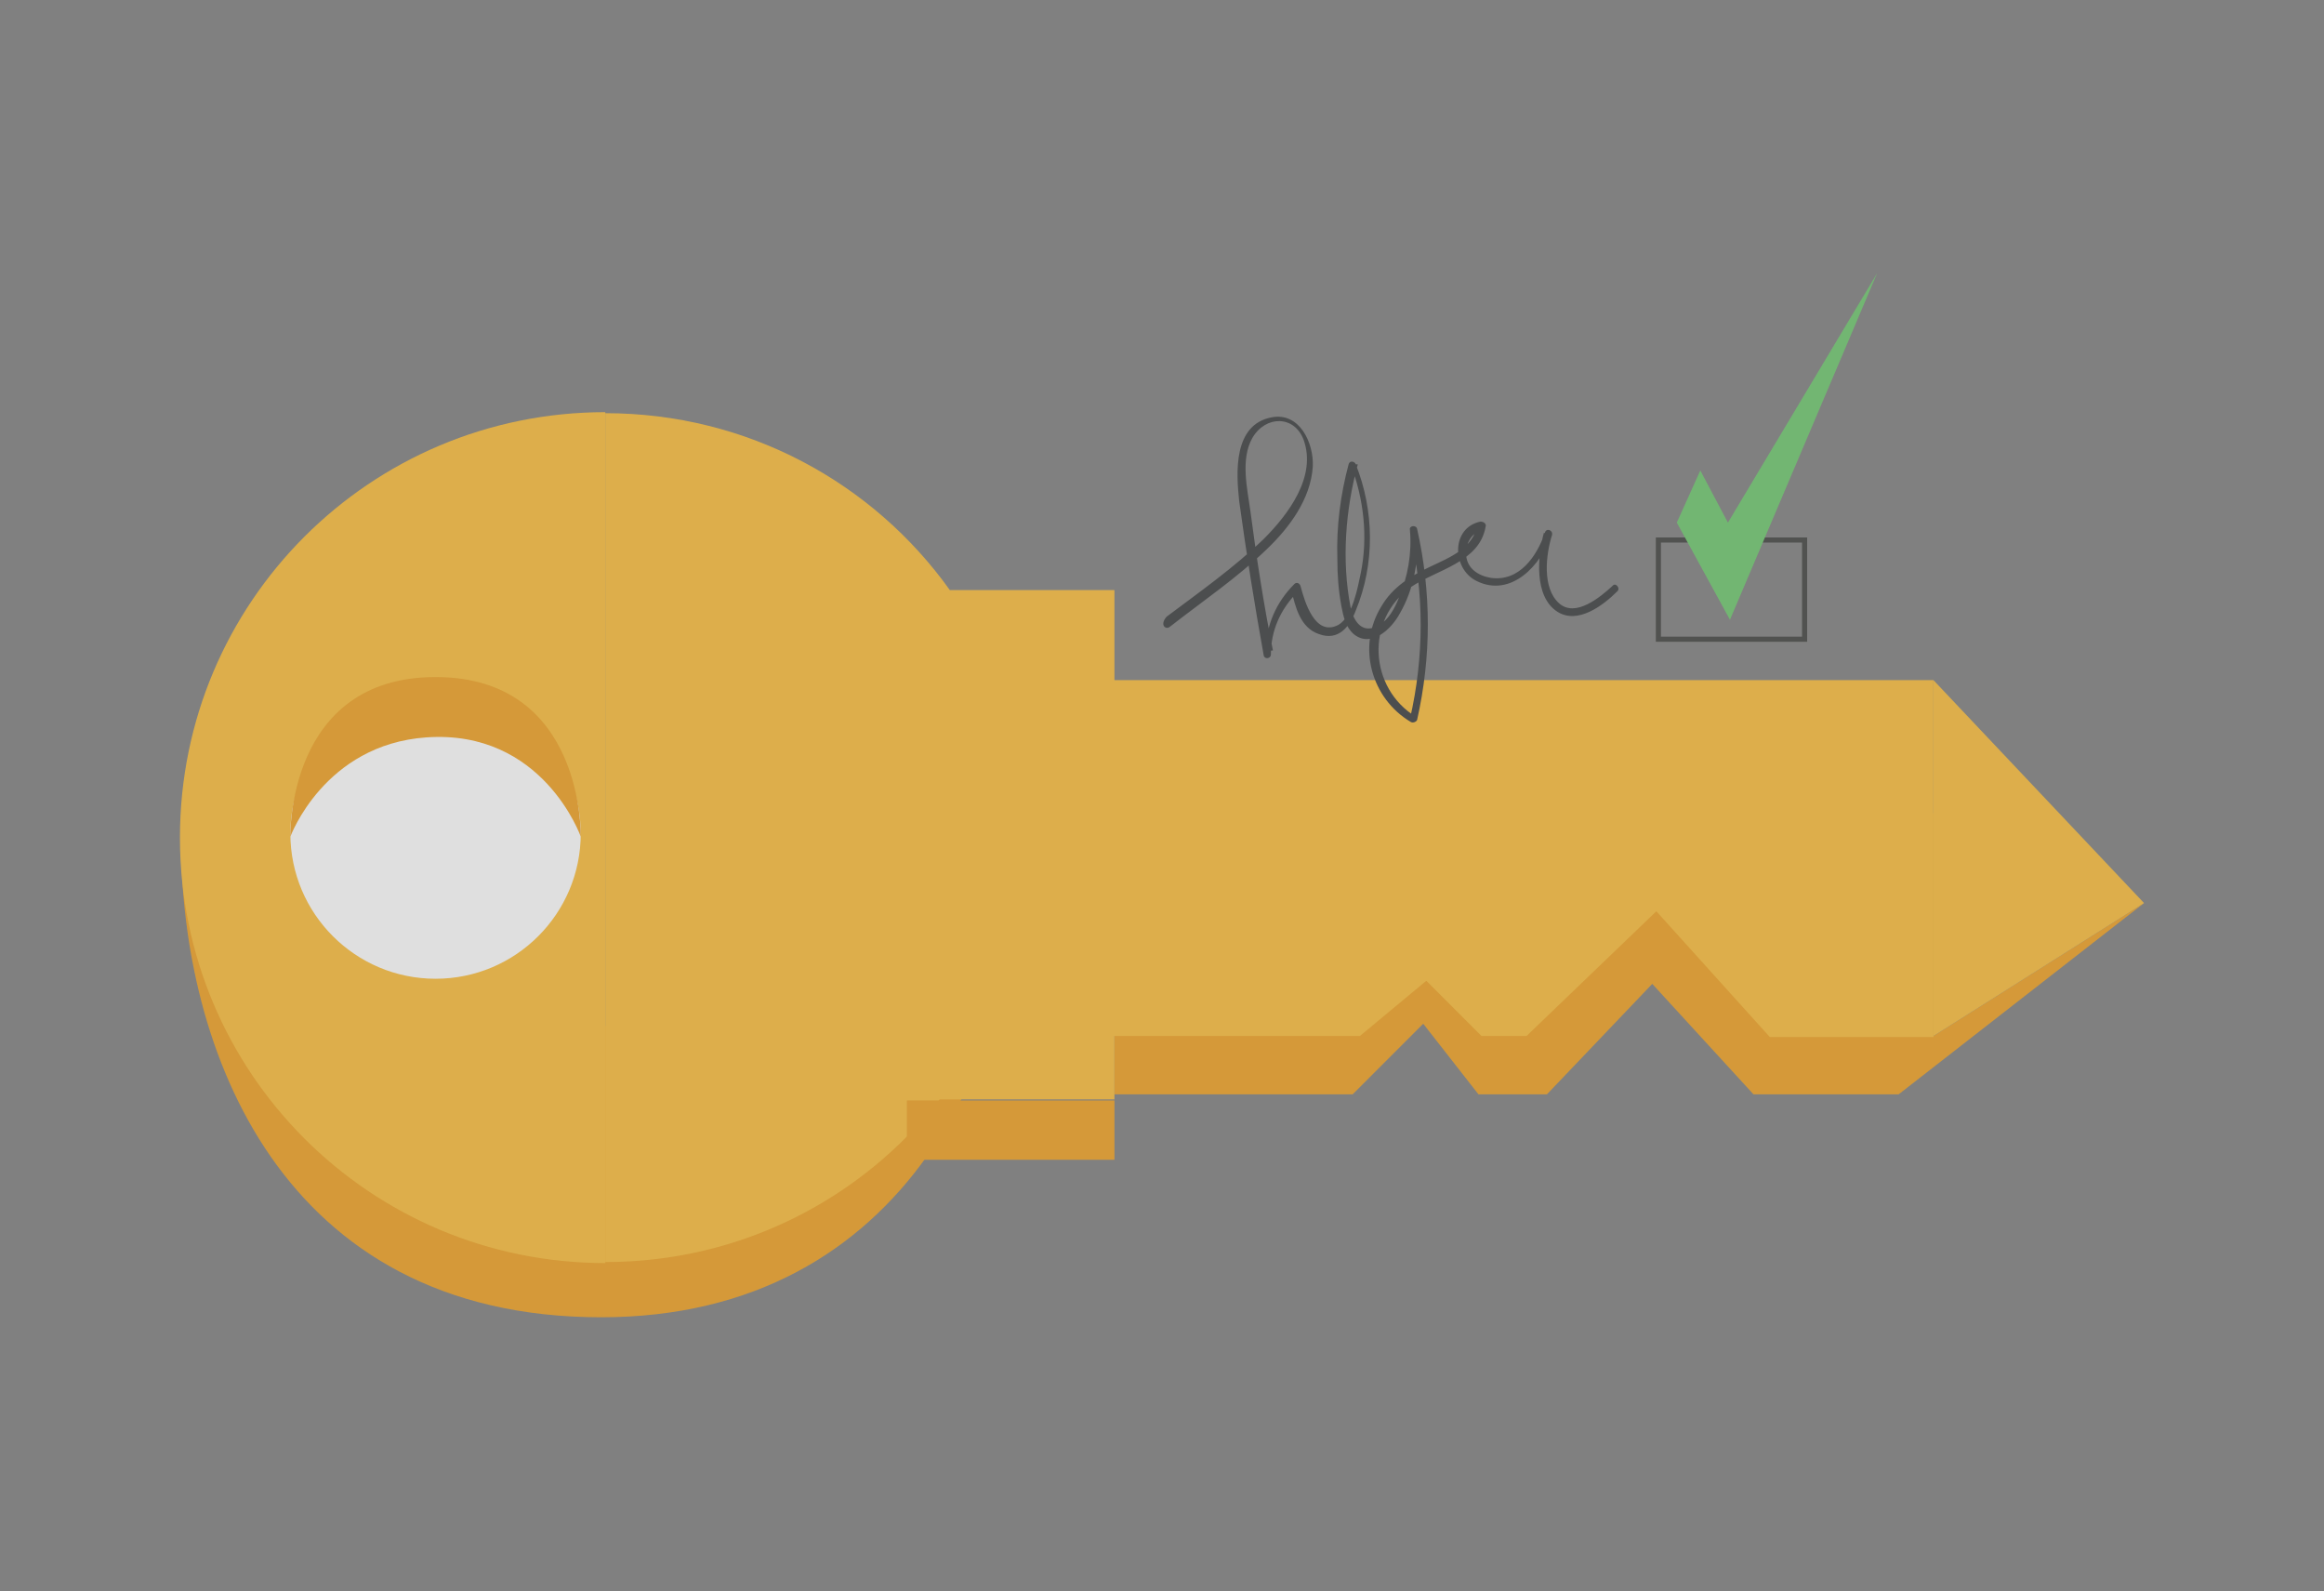 <?xml version="1.0" encoding="utf-8"?>
<!-- Generator: Adobe Illustrator 24.0.3, SVG Export Plug-In . SVG Version: 6.00 Build 0)  -->
<svg version="1.1" id="Layer_1" xmlns="http://www.w3.org/2000/svg" xmlns:xlink="http://www.w3.org/1999/xlink" x="0px" y="0px"
	 viewBox="0 0 227.3 155.6" style="enable-background:new 0 0 227.3 155.6;" xml:space="preserve">
<rect x="0" y="0" width="227.3" height="155.6" fill="#808080" stroke="none"/>
<style type="text/css">
	.st0{fill:none;stroke:#090A0A;stroke-width:4;stroke-miterlimit:10;}
	.st1{fill:none;stroke:url(#SVGID_1_);stroke-width:8;stroke-miterlimit:10;}
	.st2{fill:url(#SVGID_2_);}
	.st3{fill:#D3D3D0;}
	.st4{fill:#FFFFFF;}
	.st5{opacity:0.75;}
	.st6{fill:#F1A221;}
	.st7{fill:#FCBE3A;}
	.st8{fill:none;stroke:#505250;stroke-width:2;stroke-miterlimit:10;}
	.st9{fill:#73B772;}
	.st10{fill:none;stroke:#F1DB95;stroke-width:3;stroke-miterlimit:10;}
	.st11{opacity:0.3;}
	.st12{fill:url(#SVGID_3_);stroke:#A7ACB0;stroke-miterlimit:10;}
	.st13{fill:url(#SVGID_4_);stroke:#CDAB2C;stroke-miterlimit:10;}
	.st14{fill:url(#SVGID_5_);stroke:#4C4E4F;stroke-miterlimit:10;}
	.st15{fill:url(#SVGID_6_);stroke:#4C4E4F;stroke-miterlimit:10;}
	.st16{fill:#4C4E4F;}
	.st17{fill:none;stroke:#515250;stroke-width:0.5;stroke-miterlimit:10;}
	.st18{fill:#72B672;}
</style>
<g>
	<path class="st0" d="M358.1,45.9"/>
	<linearGradient id="SVGID_1_" gradientUnits="userSpaceOnUse" x1="381.436" y1="52.342" x2="455.818" y2="52.342">
		<stop  offset="0" style="stop-color:#FAC853"/>
		<stop  offset="0.474" style="stop-color:#FFEDDF"/>
		<stop  offset="1" style="stop-color:#F6BE1E"/>
	</linearGradient>
	<path class="st1" d="M451.8,83h-66.4V54.8c0-18.3,14.9-33.2,33.2-33.2h0c18.3,0,33.2,14.9,33.2,33.2V83z"/>
	<linearGradient id="SVGID_2_" gradientUnits="userSpaceOnUse" x1="359.521" y1="114.341" x2="477.733" y2="114.341">
		<stop  offset="0" style="stop-color:#FAC853"/>
		<stop  offset="0.474" style="stop-color:#FFEDDF"/>
		<stop  offset="1" style="stop-color:#F6BE1E"/>
	</linearGradient>
	<path class="st2" d="M454.7,158h-72.1c-12.7,0-23-10.3-23-23V93.7c0-12.7,10.3-23,23-23h72.1c12.7,0,23,10.3,23,23V135
		C477.7,147.7,467.4,158,454.7,158z"/>
	<g>
		<path class="st3" d="M428.9,110.6C428.9,110.6,428.9,110.6,428.9,110.6c-4.8,3.7-9.9,3.9-13.8,2c-6.4-3-9.6-11.6-3.6-19.4
			C424.2,83.5,438.6,97.9,428.9,110.6z"/>
		<polygon class="st3" points="420.4,91.1 411.1,138.2 428.9,138.2 		"/>
	</g>
	<g>
		<path class="st4" d="M425.7,111.1C425.7,111.1,425.7,111.1,425.7,111.1c-4.8,3.7-9.9,3.9-13.8,2c-6.4-3-9.6-11.6-3.6-19.4
			C421.1,84,435.4,98.4,425.7,111.1z"/>
		<polygon class="st4" points="417.2,91.6 407.9,138.7 425.7,138.7 		"/>
	</g>
</g>
<g class="st5">
	<path class="st6" d="M316.1,300.6c-31.6,0-41.4-26.5-41.4-47c0-1.2,51.4,23.6,51.5,22.4"/>
	<path class="st6" d="M323.4,264.9c0.1,1.3,34.1-12.6,34.1-11.4c0,20.6-11.1,47-41.4,47"/>
	<polyline class="st6" points="467.9,259.8 443.8,278.6 429.5,278.6 419.5,267.8 409.2,278.6 402.4,278.6 397,271.7 390.1,278.6 
		366.7,278.6 366.7,250.9 447.2,250.9 447.2,272.9 467.9,259.8 	"/>
	<path class="st7" d="M316.5,211.6c14,0,26.3,6.8,33.9,17.4h16.2v8.8h80.6v35.1h-16.1L420,260.6l-12.8,12.3h-4.5l-5.4-5.4l-6.5,5.4
		h-24.1v6.3h-17.2c-7.7,9.8-19.6,16-32.9,16"/>
	<path class="st7" d="M316.5,295.2c-23.1,0-41.8-18.7-41.8-41.8c0-23.1,18.7-41.8,41.8-41.8"/>
	<rect x="346.2" y="279.3" class="st6" width="20.4" height="5.8"/>
	<polyline class="st7" points="467.9,259.8 447.2,272.9 447.2,237.8 467.9,259.8 	"/>
	<circle class="st4" cx="299.9" cy="252.9" r="14.3"/>
	<path class="st6" d="M314.2,253.2c0,0-3.7-10.5-15.2-9.7c-10.1,0.7-13.4,9.7-13.4,9.7s-0.4-15.6,14.3-15.6
		C314.6,237.6,314.2,253.2,314.2,253.2z"/>
</g>
<g>
	<rect x="396.4" y="-71.5" class="st8" width="21.9" height="20.4"/>
	<polygon class="st9" points="398.2,-71.4 402.2,-80 406.8,-71.4 431.5,-112.8 407.1,-55.2 	"/>
	<line class="st10" x1="225.8" y1="-45.3" x2="447.8" y2="-45.3"/>
	<g class="st11">
		<path class="st6" d="M254.9-91.4c-18.8,0-24.7-15.8-24.7-28.1c0-0.7,30.6,14,30.7,13.3"/>
		<path class="st6" d="M259.3-112.7c0.1,0.7,20.3-7.5,20.3-6.8c0,12.3-6.6,28.1-24.7,28.1"/>
		<polyline class="st6" points="345.5,-115.7 331.1,-104.5 322.6,-104.5 316.6,-111 310.5,-104.5 306.4,-104.5 303.2,-108.6 
			299,-104.5 285.1,-104.5 285.1,-121 333.2,-121 333.2,-107.9 345.5,-115.7 		"/>
		<path class="st7" d="M255.2-144.4c8.3,0,15.7,4.1,20.2,10.4h9.7v5.3h48.1v20.9h-9.6l-6.7-7.3l-7.6,7.3h-2.7l-3.2-3.2l-3.9,3.2
			h-14.4v3.7h-10.3c-4.6,5.8-11.7,9.6-19.6,9.6"/>
		<path class="st7" d="M255.2-94.6c-13.8,0-24.9-11.2-24.9-24.9c0-13.8,11.2-24.9,24.9-24.9"/>
		<rect x="272.9" y="-104.1" class="st6" width="12.2" height="3.5"/>
		<polyline class="st7" points="345.5,-115.7 333.2,-107.9 333.2,-128.8 345.5,-115.7 		"/>
		<circle class="st4" cx="245.3" cy="-119.8" r="8.5"/>
		<path class="st6" d="M253.8-119.6c0,0-2.2-6.3-9.1-5.8c-6,0.4-8,5.8-8,5.8s-0.3-9.3,8.5-9.3C254-128.9,253.8-119.6,253.8-119.6z"
			/>
	</g>
	<g>
		<g>
			<linearGradient id="SVGID_3_" gradientUnits="userSpaceOnUse" x1="346.697" y1="-73.636" x2="359.541" y2="-60.791">
				<stop  offset="2.144410e-02" style="stop-color:#FCF7EE"/>
				<stop  offset="0.11" style="stop-color:#DCD8D2"/>
				<stop  offset="0.233" style="stop-color:#BDBAB7"/>
				<stop  offset="0.351" style="stop-color:#A7A6A4"/>
				<stop  offset="0.458" style="stop-color:#9B9A9A"/>
				<stop  offset="0.545" style="stop-color:#979797"/>
				<stop  offset="0.629" style="stop-color:#9B9B9B"/>
				<stop  offset="0.72" style="stop-color:#A8A8A8"/>
				<stop  offset="0.815" style="stop-color:#BEBEBE"/>
				<stop  offset="0.911" style="stop-color:#DCDCDC"/>
				<stop  offset="1" style="stop-color:#FFFFFF"/>
			</linearGradient>
			<path class="st12" d="M352.1-76.8c-1.2,2.5-3.6,7.9-4.5,11c-0.8,2.7-2.6,13.2-2.6,13.2s13.4-8.3,16.2-10.3
				c3.8-2.6,9.2-9.5,9.2-9.5l-1.4-1.8l-13.1-8.6C355.8-82.8,352.8-78.5,352.1-76.8z"/>
			<linearGradient id="SVGID_4_" gradientUnits="userSpaceOnUse" x1="357.955" y1="-87.105" x2="371.555" y2="-73.504">
				<stop  offset="2.144410e-02" style="stop-color:#FCF7EE"/>
				<stop  offset="9.715766e-02" style="stop-color:#F0DFB8"/>
				<stop  offset="0.173" style="stop-color:#E8CD8D"/>
				<stop  offset="0.247" style="stop-color:#E0BF6B"/>
				<stop  offset="0.317" style="stop-color:#DBB44D"/>
				<stop  offset="0.384" style="stop-color:#D7AD38"/>
				<stop  offset="0.444" style="stop-color:#D5A92D"/>
				<stop  offset="0.494" style="stop-color:#D4A72A"/>
				<stop  offset="0.557" style="stop-color:#D5A92E"/>
				<stop  offset="0.627" style="stop-color:#D8AE3B"/>
				<stop  offset="0.699" style="stop-color:#DCB751"/>
				<stop  offset="0.772" style="stop-color:#E2C470"/>
				<stop  offset="0.847" style="stop-color:#EAD497"/>
				<stop  offset="0.923" style="stop-color:#F4E8C7"/>
				<stop  offset="1" style="stop-color:#FFFFFF"/>
			</linearGradient>
			<polygon class="st13" points="367.3,-96.5 379.2,-87 370.4,-72.3 355.7,-68.2 355.7,-82.4 			"/>
		</g>
		<linearGradient id="SVGID_5_" gradientUnits="userSpaceOnUse" x1="380.231" y1="-128.861" x2="403.86" y2="-109.034">
			<stop  offset="0" style="stop-color:#252525"/>
			<stop  offset="0.485" style="stop-color:#9A9797"/>
			<stop  offset="1" style="stop-color:#090909"/>
		</linearGradient>
		<path class="st14" d="M362.9-100.1l20.1,16c0,0,5.6-14.4,12.8-23c6.6-7.9,16.1-12.6,16.1-12.6l11.7-16.1l-23.8-16.4l-10.6,14.9
			c0,0-0.7,9.6-8.8,20.3C373.6-107.8,362.9-100.1,362.9-100.1z"/>
		<linearGradient id="SVGID_6_" gradientUnits="userSpaceOnUse" x1="407.516" y1="-167.573" x2="435.673" y2="-143.947">
			<stop  offset="0" style="stop-color:#252525"/>
			<stop  offset="0.485" style="stop-color:#9A9797"/>
			<stop  offset="1" style="stop-color:#090909"/>
		</linearGradient>
		<polyline class="st15" points="431.6,-172.9 412,-172.9 396.4,-151.3 424.5,-131.4 431.6,-139.1 		"/>
	</g>
	<g>
		<g>
			<path class="st16" d="M284.4-50.6c4-3.1,8.1-6,11.8-9.5c2.8-2.7,5.5-6.2,5.8-10.2c0.2-3-1.7-7-5.3-6c-4.8,1.3-4,7.4-3.5,11.1
				c0.8,6.1,1.8,12.2,3,18.3c0.1,0.4,0.7,0.3,0.7-0.1c0-2.9,1.2-5.7,3.3-7.7c-0.2-0.1-0.4-0.1-0.6-0.2c0.5,2.2,1.2,4.9,3.7,5.6
				c2.4,0.6,3.5-1.4,4.3-3.3c2.2-5.7,2.1-12.1-0.2-17.8c-0.1-0.3-0.6-0.4-0.7,0c-1,3.9-1.5,7.8-1.4,11.8c0,1.9,0.2,3.9,0.5,5.8
				c0.2,1.1,0.5,2.4,1.4,3.2c2.2,2,4.8-0.6,5.8-2.5c1.7-3.1,2.4-6.6,2.1-10c-0.2,0-0.5,0.1-0.7,0.1c1.8,7.6,1.8,15.5,0.1,23.2
				c0.2-0.1,0.4-0.1,0.6-0.2c-5.5-3.4-6.4-11.3-1.4-15.6c3.1-2.7,9.2-3.3,10-8c0.1-0.3-0.2-0.5-0.5-0.5c-1.6,0.3-2.5,1.7-2.7,3.2
				c-0.2,1.7,0.8,3.3,2.3,4c4.3,2,7.8-2,9-5.7c-0.2-0.1-0.5-0.1-0.7-0.2c-0.5,1.8-0.7,3.7-0.4,5.6c0.2,1.4,0.6,3.1,1.9,4
				c2.5,1.8,5.7-0.7,7.5-2.4c0.3-0.3-0.2-0.9-0.5-0.5c-1.6,1.5-4.9,4.2-7,1.9c-1.8-2-1.5-5.9-0.8-8.3c0.1-0.5-0.6-0.7-0.7-0.2
				c-1,3-3.4,6.3-7.1,5.6c-1.5-0.3-2.8-1.4-2.8-3c-0.1-1.4,0.7-2.8,2.2-3.1c-0.2-0.2-0.3-0.3-0.5-0.5c-0.5,2.8-3.3,4-5.6,5.2
				c-2.4,1.2-4.7,2.5-6.2,4.8c-3.1,4.9-1.4,11.4,3.5,14.4c0.2,0.1,0.5,0,0.6-0.2c1.8-7.8,1.8-15.8-0.1-23.6
				c-0.1-0.4-0.8-0.3-0.7,0.1c0.2,2.9-0.2,5.8-1.4,8.5c-0.6,1.3-1.4,2.8-2.7,3.6c-1.7,1-3-0.2-3.4-1.9c-0.8-2.8-0.7-6-0.6-8.8
				c0.1-3.2,0.6-6.4,1.4-9.5c-0.2,0-0.5,0-0.7,0c1.8,4.5,2.2,9.4,1.2,14c-0.4,1.8-1.1,5.7-3.3,6.1c-2.9,0.6-3.8-3-4.3-5.1
				c-0.1-0.3-0.4-0.4-0.6-0.2c-2.2,2.2-3.5,5.1-3.5,8.3c0.2,0,0.5-0.1,0.7-0.1c-0.9-4.4-1.6-8.9-2.3-13.4c-0.4-2.4-0.7-4.8-1-7.3
				c-0.2-2.2-0.3-4.7,1.3-6.5c1.5-1.7,4-1.9,5.4,0.1c1,1.5,1.1,3.4,0.8,5c-0.8,3.8-3.4,6.8-6.1,9.3c-3.5,3.2-7.4,5.9-11.1,8.8
				C283.5-50.8,284-50.3,284.4-50.6L284.4-50.6z"/>
		</g>
	</g>
</g>
<g>
	<g class="st5">
		<path class="st6" d="M58.8,128.8c-31.4,0-41.1-26.3-41.1-46.8c0-1.2,51.1,23.4,51.2,22.2"/>
		<path class="st6" d="M66,93.3c0.1,1.2,33.9-12.6,33.9-11.3c0,20.5-11,46.8-41.1,46.8"/>
		<polyline class="st6" points="209.7,88.3 185.7,107 171.5,107 161.6,96.2 151.3,107 144.6,107 139.2,100.1 132.3,107 109,107 
			109,79.5 189.1,79.5 189.1,101.3 209.7,88.3 		"/>
		<path class="st7" d="M59.2,40.4c13.9,0,26.2,6.8,33.7,17.3H109v8.8h80.1v34.9h-16L162,89.1l-12.7,12.2h-4.4l-5.4-5.4l-6.5,5.4h-24
			v6.2H91.9c-7.6,9.7-19.4,15.9-32.7,15.9"/>
		<path class="st7" d="M59.2,123.5c-23,0-41.6-18.6-41.6-41.6c0-23,18.6-41.6,41.6-41.6"/>
		<rect x="88.7" y="107.6" class="st6" width="20.3" height="5.8"/>
		<polyline class="st7" points="209.7,88.3 189.1,101.3 189.1,66.5 209.7,88.3 		"/>
		<circle class="st4" cx="42.6" cy="81.5" r="14.2"/>
		<path class="st6" d="M56.8,81.8c0,0-3.7-10.5-15.1-9.7c-10,0.7-13.3,9.7-13.3,9.7S28,66.2,42.6,66.2
			C57.2,66.2,56.8,81.8,56.8,81.8z"/>
	</g>
	<g>
		<g>
			<path class="st16" d="M114.4,61.3c3.2-2.5,6.6-4.8,9.5-7.6c2.2-2.1,4.3-4.9,4.5-8.1c0.1-2.3-1.3-5.3-4-4.8
				c-3.8,0.7-3.5,5.4-3.2,8.2c0.7,5.1,1.5,10.1,2.4,15.1c0.1,0.4,0.7,0.3,0.7-0.1c0-2.3,0.9-4.4,2.6-6.1c-0.2-0.1-0.4-0.1-0.6-0.2
				c0.4,1.7,0.9,3.7,2.7,4.3c1.9,0.7,3-0.7,3.6-2.3c1.9-4.6,1.8-9.8,0-14.3c-0.1-0.3-0.6-0.4-0.7,0c-0.8,3-1.2,6.1-1.1,9.2
				c0,1.6,0.1,3.1,0.4,4.7c0.2,1,0.4,2,1.2,2.7c1.7,1.4,3.7-0.5,4.5-2c1.4-2.4,1.9-5.3,1.7-8.1c-0.2,0-0.5,0.1-0.7,0.1
				c1.4,6,1.4,12.2,0,18.3c0.2-0.1,0.4-0.1,0.6-0.2c-4.6-2.8-5-9.5-0.5-12.7c2.5-1.7,6.7-2.4,7.3-5.9c0.1-0.3-0.2-0.5-0.5-0.5
				c-2.9,0.6-2.8,4.6-0.4,5.8c3.4,1.7,6.4-1.6,7.3-4.5c-0.2-0.1-0.5-0.1-0.7-0.2c-0.6,2.2-1,6.2,1.3,7.7c2,1.3,4.5-0.6,5.9-2
				c0.3-0.3-0.2-0.9-0.5-0.5c-1.2,1.1-3.6,3.1-5.2,1.7c-1.7-1.5-1.3-4.8-0.7-6.7c0.1-0.5-0.6-0.7-0.7-0.2c-0.8,2.3-2.5,4.8-5.3,4.4
				c-1.2-0.2-2.3-0.9-2.4-2.2c-0.1-1.1,0.5-2.2,1.6-2.5c-0.2-0.2-0.3-0.3-0.5-0.5c-0.4,2.3-2.7,3.2-4.6,4.1c-1.9,0.9-3.7,2-4.8,3.9
				c-2.4,3.9-1,9,2.9,11.3c0.2,0.1,0.5,0,0.6-0.2c1.4-6.2,1.4-12.5,0-18.7c-0.1-0.4-0.8-0.3-0.7,0.1c0.2,2.3-0.2,4.6-1.1,6.7
				c-0.4,1-1,2.1-1.9,2.6c-1.6,1-2.5-0.3-2.8-1.7c-0.9-4.6-0.5-9.6,0.7-14c-0.2,0-0.5,0-0.7,0c1.3,3.4,1.7,7.1,1,10.6
				c-0.3,1.4-0.8,4.3-2.2,5.1c-2.3,1.2-3.3-2.3-3.7-3.8c-0.1-0.3-0.4-0.4-0.6-0.2c-1.8,1.8-2.8,4.1-2.8,6.6c0.2,0,0.5-0.1,0.7-0.1
				c-0.9-4.5-1.6-9-2.2-13.6c-0.3-2.2-1-5.1,0.2-7.2c1.3-2.2,4.1-2.2,5,0.2c1.3,3.6-1.5,7.3-3.9,9.7c-2.9,2.8-6.3,5.2-9.5,7.6
				C113.4,61.1,114,61.6,114.4,61.3L114.4,61.3z"/>
		</g>
	</g>
	<rect x="162.2" y="52.8" class="st17" width="14.3" height="9.7"/>
	<polygon class="st18" points="164,51.1 166.3,46 169,51.1 183.6,26.7 169.2,60.6 	"/>
</g>
</svg>
